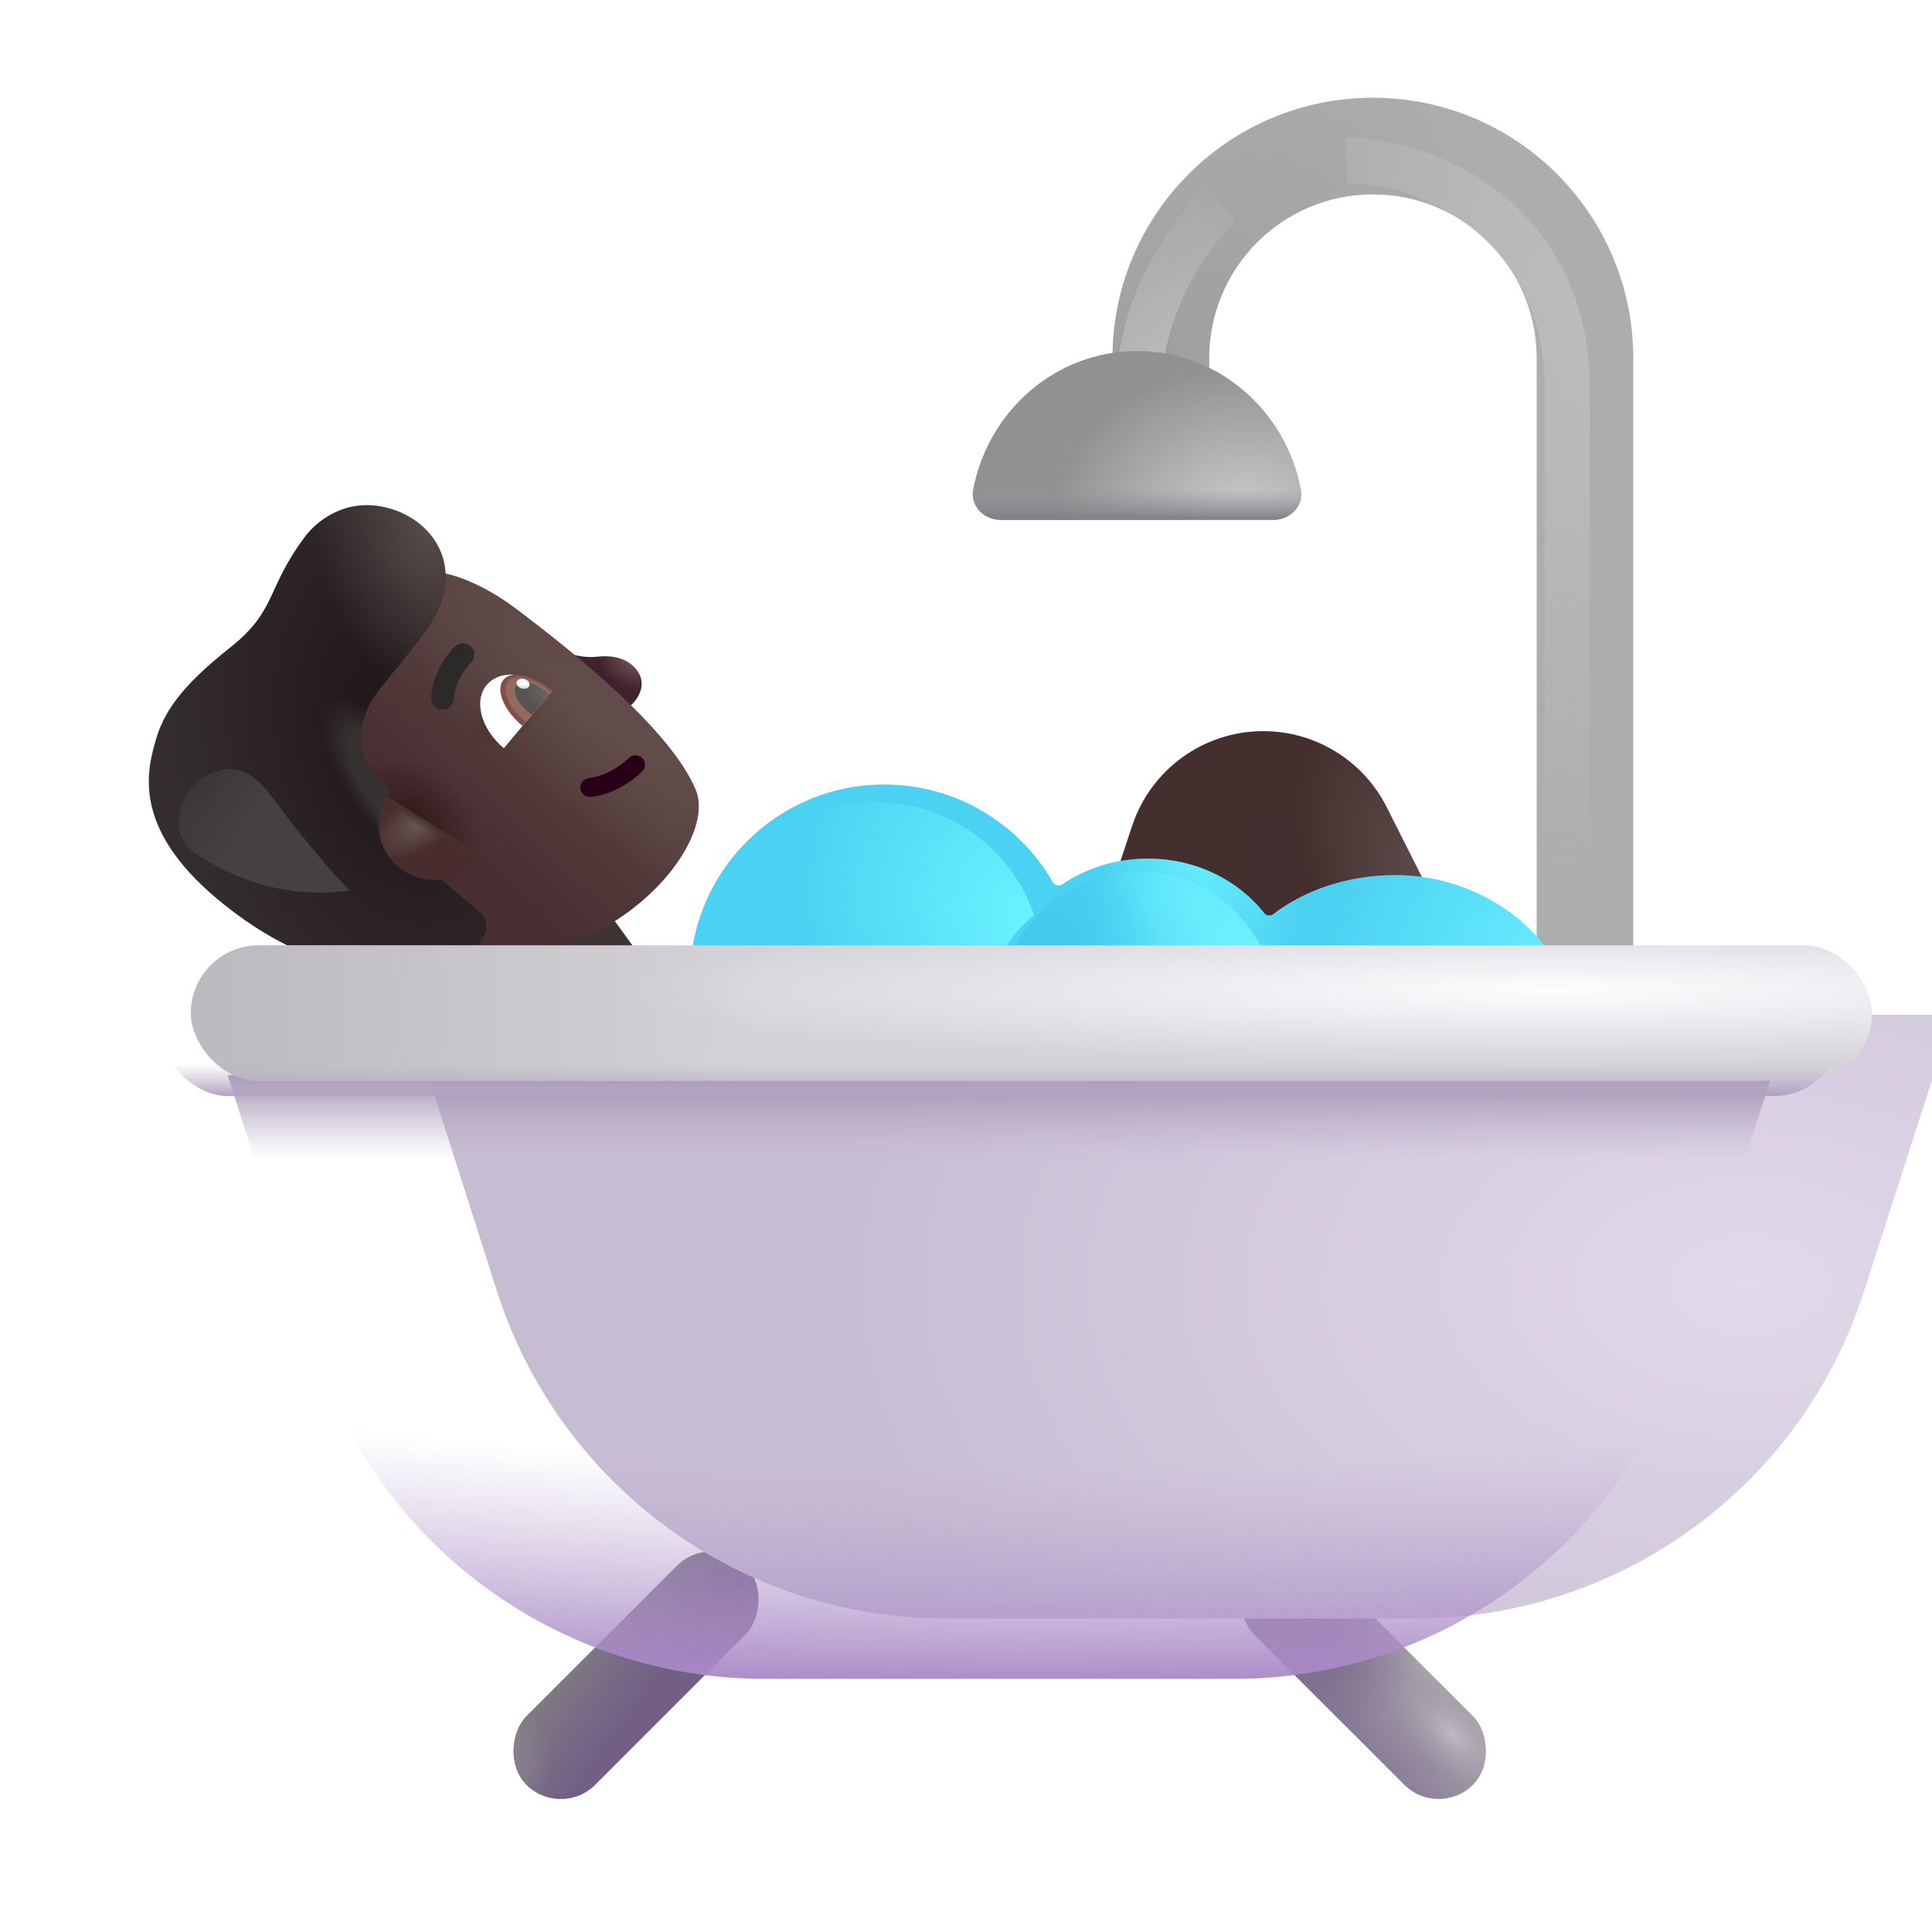 <svg viewBox="0 0 32 32" fill="none" xmlns="http://www.w3.org/2000/svg"><rect x="8.301" y="15.657" width="1.758" height="2.265" transform="rotate(-36.018 8.301 15.657)" fill="#3E3434" /><path d="M9.896 10.877C9.628 10.908 9.352 10.809 9.248 10.756L9.103 10.929L10.185 11.837C10.49 11.741 10.718 11.428 10.594 11.174C10.488 10.957 10.23 10.837 9.896 10.877Z" fill="url(#paint0_radial_3987_24056)" /><g filter="url(#filter0_i_3987_24056)"><path d="M8.788 10.314C7.985 9.704 7.404 9.642 7.197 9.668L4.183 13.26L7.177 15.874C9.919 16.754 12.142 14.282 11.722 13.282C11.303 12.283 9.716 11.02 8.788 10.314Z" fill="url(#paint1_linear_3987_24056)" /><path d="M8.788 10.314C7.985 9.704 7.404 9.642 7.197 9.668L4.183 13.26L7.177 15.874C9.919 16.754 12.142 14.282 11.722 13.282C11.303 12.283 9.716 11.02 8.788 10.314Z" fill="url(#paint2_radial_3987_24056)" /><path d="M8.788 10.314C7.985 9.704 7.404 9.642 7.197 9.668L4.183 13.26L7.177 15.874C9.919 16.754 12.142 14.282 11.722 13.282C11.303 12.283 9.716 11.02 8.788 10.314Z" fill="url(#paint3_radial_3987_24056)" /><path d="M8.788 10.314C7.985 9.704 7.404 9.642 7.197 9.668L4.183 13.26L7.177 15.874C9.919 16.754 12.142 14.282 11.722 13.282C11.303 12.283 9.716 11.02 8.788 10.314Z" fill="url(#paint4_radial_3987_24056)" /></g><g filter="url(#filter1_i_3987_24056)"><path d="M6.402 8.559C5.741 8.394 5.261 8.76 5.051 9.04C4.402 9.904 4.593 10.257 3.811 10.876C2.985 11.53 2.705 11.959 2.575 12.426L2.572 12.435C2.444 12.896 2.178 13.848 3.59 15.033C4.89 16.124 5.966 16.236 6.4 16.218L6.379 16.276C6.272 16.566 6.432 16.857 6.723 16.963C6.97 17.054 7.282 16.905 7.488 16.562C7.725 16.17 7.891 15.876 8.019 15.643C8.09 15.512 8.059 15.349 7.945 15.254L6.874 14.355C6.423 13.977 6.421 13.433 6.458 13.225C6.005 12.819 5.91 12.496 5.993 12.168C6.13 11.626 6.323 11.583 7.041 10.614C7.764 9.638 7.228 8.766 6.402 8.559Z" fill="url(#paint5_radial_3987_24056)" /><path d="M6.402 8.559C5.741 8.394 5.261 8.76 5.051 9.04C4.402 9.904 4.593 10.257 3.811 10.876C2.985 11.53 2.705 11.959 2.575 12.426L2.572 12.435C2.444 12.896 2.178 13.848 3.59 15.033C4.89 16.124 5.966 16.236 6.4 16.218L6.379 16.276C6.272 16.566 6.432 16.857 6.723 16.963C6.97 17.054 7.282 16.905 7.488 16.562C7.725 16.17 7.891 15.876 8.019 15.643C8.09 15.512 8.059 15.349 7.945 15.254L6.874 14.355C6.423 13.977 6.421 13.433 6.458 13.225C6.005 12.819 5.91 12.496 5.993 12.168C6.13 11.626 6.323 11.583 7.041 10.614C7.764 9.638 7.228 8.766 6.402 8.559Z" fill="url(#paint6_radial_3987_24056)" /><path d="M6.402 8.559C5.741 8.394 5.261 8.76 5.051 9.04C4.402 9.904 4.593 10.257 3.811 10.876C2.985 11.53 2.705 11.959 2.575 12.426L2.572 12.435C2.444 12.896 2.178 13.848 3.59 15.033C4.89 16.124 5.966 16.236 6.4 16.218L6.379 16.276C6.272 16.566 6.432 16.857 6.723 16.963C6.97 17.054 7.282 16.905 7.488 16.562C7.725 16.17 7.891 15.876 8.019 15.643C8.09 15.512 8.059 15.349 7.945 15.254L6.874 14.355C6.423 13.977 6.421 13.433 6.458 13.225C6.005 12.819 5.91 12.496 5.993 12.168C6.13 11.626 6.323 11.583 7.041 10.614C7.764 9.638 7.228 8.766 6.402 8.559Z" fill="url(#paint7_radial_3987_24056)" /><path d="M6.402 8.559C5.741 8.394 5.261 8.76 5.051 9.04C4.402 9.904 4.593 10.257 3.811 10.876C2.985 11.53 2.705 11.959 2.575 12.426L2.572 12.435C2.444 12.896 2.178 13.848 3.59 15.033C4.89 16.124 5.966 16.236 6.4 16.218L6.379 16.276C6.272 16.566 6.432 16.857 6.723 16.963C6.97 17.054 7.282 16.905 7.488 16.562C7.725 16.17 7.891 15.876 8.019 15.643C8.09 15.512 8.059 15.349 7.945 15.254L6.874 14.355C6.423 13.977 6.421 13.433 6.458 13.225C6.005 12.819 5.91 12.496 5.993 12.168C6.13 11.626 6.323 11.583 7.041 10.614C7.764 9.638 7.228 8.766 6.402 8.559Z" fill="url(#paint8_radial_3987_24056)" /></g><path d="M7.95 14.154L6.404 13.184C6.171 13.563 6.245 14.065 6.596 14.359C6.982 14.683 7.558 14.633 7.882 14.246C7.907 14.217 7.929 14.186 7.95 14.154Z" fill="url(#paint9_radial_3987_24056)" /><path d="M7.95 14.154L6.404 13.184C6.171 13.563 6.245 14.065 6.596 14.359C6.982 14.683 7.558 14.633 7.882 14.246C7.907 14.217 7.929 14.186 7.95 14.154Z" fill="url(#paint10_linear_3987_24056)" /><path fill-rule="evenodd" clip-rule="evenodd" d="M9.612 13.059C9.621 13.145 9.698 13.208 9.784 13.2C10.201 13.159 10.537 12.876 10.636 12.78C10.698 12.72 10.7 12.62 10.639 12.558C10.579 12.496 10.479 12.494 10.417 12.555C10.332 12.637 10.062 12.857 9.754 12.887C9.667 12.896 9.604 12.973 9.612 13.059Z" fill="#280017" /><g filter="url(#filter2_i_3987_24056)"><path fill-rule="evenodd" clip-rule="evenodd" d="M7.735 11.102C7.796 10.989 7.864 10.909 7.895 10.88C7.971 10.81 7.975 10.69 7.904 10.614C7.834 10.538 7.714 10.533 7.638 10.604C7.572 10.665 7.482 10.779 7.404 10.921C7.326 11.064 7.254 11.249 7.241 11.453C7.235 11.557 7.314 11.647 7.417 11.653C7.521 11.659 7.611 11.58 7.617 11.476C7.625 11.344 7.673 11.213 7.735 11.102Z" fill="#2C2929" /></g><path d="M9.143 11.442L8.345 12.393C7.968 12.077 7.841 11.608 8.062 11.345C8.282 11.082 8.766 11.126 9.143 11.442Z" fill="white" /><path d="M8.654 12.025L8.65 12.021C8.342 11.763 8.203 11.421 8.339 11.258C8.476 11.095 8.837 11.173 9.145 11.431L9.149 11.434L8.654 12.025Z" fill="url(#paint11_radial_3987_24056)" /><path d="M8.811 11.837C8.787 11.821 8.762 11.802 8.738 11.782C8.56 11.633 8.479 11.435 8.557 11.342C8.635 11.249 8.844 11.294 9.022 11.444C9.046 11.464 9.068 11.485 9.088 11.506L8.811 11.837Z" fill="url(#paint12_radial_3987_24056)" /><ellipse rx="0.081" ry="0.11" transform="matrix(-0.265 0.964 0.964 0.265 8.664 11.326)" fill="url(#paint13_linear_3987_24056)" /><g filter="url(#filter3_f_3987_24056)"><path d="M4.549 13.257C5.035 13.92 5.547 14.5 5.789 14.752C4.723 14.893 3.848 14.549 3.238 14.134C2.718 13.78 2.974 12.969 3.573 12.777C4.006 12.637 4.28 12.891 4.549 13.257Z" fill="url(#paint14_linear_3987_24056)" /></g><g filter="url(#filter4_i_3987_24056)"><path d="M18.502 13.578C18.812 12.642 19.687 12.01 20.674 12.01C21.538 12.01 22.329 12.497 22.717 13.269L24.529 16.869H17.412L18.502 13.578Z" fill="url(#paint15_radial_3987_24056)" /><path d="M18.502 13.578C18.812 12.642 19.687 12.01 20.674 12.01C21.538 12.01 22.329 12.497 22.717 13.269L24.529 16.869H17.412L18.502 13.578Z" fill="url(#paint16_radial_3987_24056)" /></g><g filter="url(#filter5_i_3987_24056)"><path d="M24.952 6.182V17.119H26.552V6.182C26.552 3.8 24.622 1.869 22.24 1.869C19.858 1.869 17.927 3.8 17.927 6.182V7.213H19.527V6.182C19.527 4.684 20.742 3.469 22.24 3.469C23.738 3.469 24.952 4.684 24.952 6.182Z" fill="#ADADAD" /><path d="M24.952 6.182V17.119H26.552V6.182C26.552 3.8 24.622 1.869 22.24 1.869C19.858 1.869 17.927 3.8 17.927 6.182V7.213H19.527V6.182C19.527 4.684 20.742 3.469 22.24 3.469C23.738 3.469 24.952 4.684 24.952 6.182Z" fill="url(#paint17_radial_3987_24056)" /></g><g filter="url(#filter6_i_3987_24056)"><path d="M14.396 19.432C15.531 19.432 16.528 18.844 17.102 17.957C17.53 18.338 18.115 18.572 18.759 18.572C19.419 18.572 20.015 18.327 20.446 17.931C20.957 18.547 21.848 18.955 22.861 18.955C24.446 18.955 25.732 17.956 25.732 16.725C25.732 15.674 24.446 14.494 22.861 14.494C22.072 14.494 21.357 14.742 20.838 15.142C20.792 15.178 20.725 15.169 20.689 15.123C20.257 14.576 19.554 14.221 18.759 14.221C18.228 14.221 17.738 14.38 17.342 14.649C17.291 14.683 17.221 14.667 17.19 14.614C16.635 13.646 15.592 12.994 14.396 12.994C12.618 12.994 11.177 14.435 11.177 16.213C11.177 17.991 12.618 19.432 14.396 19.432Z" fill="#4BD1F1" /><path d="M14.396 19.432C15.531 19.432 16.528 18.844 17.102 17.957C17.53 18.338 18.115 18.572 18.759 18.572C19.419 18.572 20.015 18.327 20.446 17.931C20.957 18.547 21.848 18.955 22.861 18.955C24.446 18.955 25.732 17.956 25.732 16.725C25.732 15.674 24.446 14.494 22.861 14.494C22.072 14.494 21.357 14.742 20.838 15.142C20.792 15.178 20.725 15.169 20.689 15.123C20.257 14.576 19.554 14.221 18.759 14.221C18.228 14.221 17.738 14.38 17.342 14.649C17.291 14.683 17.221 14.667 17.19 14.614C16.635 13.646 15.592 12.994 14.396 12.994C12.618 12.994 11.177 14.435 11.177 16.213C11.177 17.991 12.618 19.432 14.396 19.432Z" fill="url(#paint18_radial_3987_24056)" /><path d="M14.396 19.432C15.531 19.432 16.528 18.844 17.102 17.957C17.53 18.338 18.115 18.572 18.759 18.572C19.419 18.572 20.015 18.327 20.446 17.931C20.957 18.547 21.848 18.955 22.861 18.955C24.446 18.955 25.732 17.956 25.732 16.725C25.732 15.674 24.446 14.494 22.861 14.494C22.072 14.494 21.357 14.742 20.838 15.142C20.792 15.178 20.725 15.169 20.689 15.123C20.257 14.576 19.554 14.221 18.759 14.221C18.228 14.221 17.738 14.38 17.342 14.649C17.291 14.683 17.221 14.667 17.19 14.614C16.635 13.646 15.592 12.994 14.396 12.994C12.618 12.994 11.177 14.435 11.177 16.213C11.177 17.991 12.618 19.432 14.396 19.432Z" fill="url(#paint19_radial_3987_24056)" /></g><g filter="url(#filter7_f_3987_24056)"><circle cx="18.851" cy="16.73" r="2.291" fill="url(#paint20_radial_3987_24056)" /><circle cx="18.851" cy="16.73" r="2.291" fill="url(#paint21_radial_3987_24056)" /></g><g filter="url(#filter8_f_3987_24056)"><path fill-rule="evenodd" clip-rule="evenodd" d="M17.128 15.157C16.652 15.547 16.331 16.124 16.282 16.785C16.251 17.199 16.331 17.596 16.497 17.946C15.951 18.508 15.17 18.833 14.328 18.771C12.817 18.659 11.683 17.345 11.794 15.834C11.905 14.324 13.22 13.19 14.731 13.301C15.864 13.384 16.785 14.145 17.128 15.157Z" fill="url(#paint22_radial_3987_24056)" /></g><rect width="1.608" height="5.132" rx="0.804" transform="matrix(-0.707 0.707 0.707 0.707 21.337 25.365)" fill="url(#paint23_linear_3987_24056)" /><rect width="1.608" height="5.132" rx="0.804" transform="matrix(-0.707 0.707 0.707 0.707 21.337 25.365)" fill="url(#paint24_radial_3987_24056)" /><rect width="1.608" height="5.132" rx="0.804" transform="matrix(-0.707 0.707 0.707 0.707 21.337 25.365)" fill="url(#paint25_radial_3987_24056)" /><rect x="11.782" y="25.365" width="1.608" height="5.132" rx="0.804" transform="rotate(45 11.782 25.365)" fill="#735F86" /><rect x="11.782" y="25.365" width="1.608" height="5.132" rx="0.804" transform="rotate(45 11.782 25.365)" fill="url(#paint26_linear_3987_24056)" /><rect x="11.782" y="25.365" width="1.608" height="5.132" rx="0.804" transform="rotate(45 11.782 25.365)" fill="url(#paint27_radial_3987_24056)" /><g filter="url(#filter9_i_3987_24056)"><path d="M5.227 22.375L3.771 17.807H29.349L27.872 22.396C26.834 25.621 23.834 27.807 20.447 27.807H12.659C9.264 27.807 6.259 25.61 5.227 22.375Z" fill="url(#paint28_radial_3987_24056)" /></g><path d="M5.227 22.375L3.771 17.807H29.349L27.872 22.396C26.834 25.621 23.834 27.807 20.447 27.807H12.659C9.264 27.807 6.259 25.61 5.227 22.375Z" fill="url(#paint29_radial_3987_24056)" /><path d="M5.227 22.375L3.771 17.807H29.349L27.872 22.396C26.834 25.621 23.834 27.807 20.447 27.807H12.659C9.264 27.807 6.259 25.61 5.227 22.375Z" fill="url(#paint30_linear_3987_24056)" /><g filter="url(#filter10_i_3987_24056)"><rect x="2.662" y="15.908" width="27.844" height="2.246" rx="1.123" fill="url(#paint31_radial_3987_24056)" /><rect x="2.662" y="15.908" width="27.844" height="2.246" rx="1.123" fill="url(#paint32_linear_3987_24056)" /></g><rect x="2.662" y="15.908" width="27.844" height="2.246" rx="1.123" fill="url(#paint33_linear_3987_24056)" /><g filter="url(#filter11_f_3987_24056)"><path d="M22.302 2.666C23.521 2.614 25.959 3.607 25.959 6.432C25.959 9.257 25.959 13.63 25.959 15.807" stroke="url(#paint34_radial_3987_24056)" stroke-width="0.75" /></g><g filter="url(#filter12_f_3987_24056)"><path d="M20.226 3.385C19.768 3.791 18.851 4.997 18.851 6.572" stroke="url(#paint35_radial_3987_24056)" stroke-width="0.75" /></g><path d="M21.091 8.611C21.371 8.611 21.6 8.381 21.548 8.107C21.298 6.8 20.178 5.814 18.834 5.814C17.489 5.814 16.369 6.8 16.119 8.107C16.067 8.381 16.297 8.611 16.576 8.611H21.091Z" fill="url(#paint36_radial_3987_24056)" /><path d="M21.091 8.611C21.371 8.611 21.6 8.381 21.548 8.107C21.298 6.8 20.178 5.814 18.834 5.814C17.489 5.814 16.369 6.8 16.119 8.107C16.067 8.381 16.297 8.611 16.576 8.611H21.091Z" fill="url(#paint37_linear_3987_24056)" /><defs><filter id="filter0_i_3987_24056" x="3.983" y="9.463" width="7.79" height="6.597" filterUnits="userSpaceOnUse" color-interpolation-filters="sRGB"><feFlood flood-opacity="0" result="BackgroundImageFix" /><feBlend mode="normal" in="SourceGraphic" in2="BackgroundImageFix" result="shape" /><feColorMatrix in="SourceAlpha" type="matrix" values="0 0 0 0 0 0 0 0 0 0 0 0 0 0 0 0 0 0 127 0" result="hardAlpha" /><feOffset dx="-0.2" dy="-0.2" /><feGaussianBlur stdDeviation="0.5" /><feComposite in2="hardAlpha" operator="arithmetic" k2="-1" k3="1" /><feColorMatrix type="matrix" values="0 0 0 0 0.361 0 0 0 0 0.173 0 0 0 0 0.125 0 0 0 1 0" /><feBlend mode="normal" in2="shape" result="effect1_innerShadow_3987_24056" /></filter><filter id="filter1_i_3987_24056" x="2.465" y="8.368" width="5.592" height="8.622" filterUnits="userSpaceOnUse" color-interpolation-filters="sRGB"><feFlood flood-opacity="0" result="BackgroundImageFix" /><feBlend mode="normal" in="SourceGraphic" in2="BackgroundImageFix" result="shape" /><feColorMatrix in="SourceAlpha" type="matrix" values="0 0 0 0 0 0 0 0 0 0 0 0 0 0 0 0 0 0 127 0" result="hardAlpha" /><feOffset dy="-0.15" /><feGaussianBlur stdDeviation="0.15" /><feComposite in2="hardAlpha" operator="arithmetic" k2="-1" k3="1" /><feColorMatrix type="matrix" values="0 0 0 0 0.149 0 0 0 0 0.102 0 0 0 0 0.11 0 0 0 1 0" /><feBlend mode="normal" in2="shape" result="effect1_innerShadow_3987_24056" /></filter><filter id="filter2_i_3987_24056" x="7.141" y="10.554" width="0.814" height="1.199" filterUnits="userSpaceOnUse" color-interpolation-filters="sRGB"><feFlood flood-opacity="0" result="BackgroundImageFix" /><feBlend mode="normal" in="SourceGraphic" in2="BackgroundImageFix" result="shape" /><feColorMatrix in="SourceAlpha" type="matrix" values="0 0 0 0 0 0 0 0 0 0 0 0 0 0 0 0 0 0 127 0" result="hardAlpha" /><feOffset dx="-0.1" dy="0.1" /><feGaussianBlur stdDeviation="0.1" /><feComposite in2="hardAlpha" operator="arithmetic" k2="-1" k3="1" /><feColorMatrix type="matrix" values="0 0 0 0 0.067 0 0 0 0 0.063 0 0 0 0 0.063 0 0 0 1 0" /><feBlend mode="normal" in2="shape" result="effect1_innerShadow_3987_24056" /></filter><filter id="filter3_f_3987_24056" x="2.457" y="12.238" width="3.831" height="3.046" filterUnits="userSpaceOnUse" color-interpolation-filters="sRGB"><feFlood flood-opacity="0" result="BackgroundImageFix" /><feBlend mode="normal" in="SourceGraphic" in2="BackgroundImageFix" result="shape" /><feGaussianBlur stdDeviation="0.25" result="effect1_foregroundBlur_3987_24056" /></filter><filter id="filter4_i_3987_24056" x="17.412" y="12.01" width="7.367" height="4.959" filterUnits="userSpaceOnUse" color-interpolation-filters="sRGB"><feFlood flood-opacity="0" result="BackgroundImageFix" /><feBlend mode="normal" in="SourceGraphic" in2="BackgroundImageFix" result="shape" /><feColorMatrix in="SourceAlpha" type="matrix" values="0 0 0 0 0 0 0 0 0 0 0 0 0 0 0 0 0 0 127 0" result="hardAlpha" /><feOffset dx="0.25" dy="0.1" /><feGaussianBlur stdDeviation="0.4" /><feComposite in2="hardAlpha" operator="arithmetic" k2="-1" k3="1" /><feColorMatrix type="matrix" values="0 0 0 0 0.267 0 0 0 0 0.216 0 0 0 0 0.208 0 0 0 1 0" /><feBlend mode="normal" in2="shape" result="effect1_innerShadow_3987_24056" /></filter><filter id="filter5_i_3987_24056" x="17.927" y="1.619" width="9.125" height="15.5" filterUnits="userSpaceOnUse" color-interpolation-filters="sRGB"><feFlood flood-opacity="0" result="BackgroundImageFix" /><feBlend mode="normal" in="SourceGraphic" in2="BackgroundImageFix" result="shape" /><feColorMatrix in="SourceAlpha" type="matrix" values="0 0 0 0 0 0 0 0 0 0 0 0 0 0 0 0 0 0 127 0" result="hardAlpha" /><feOffset dx="0.5" dy="-0.25" /><feGaussianBlur stdDeviation="0.375" /><feComposite in2="hardAlpha" operator="arithmetic" k2="-1" k3="1" /><feColorMatrix type="matrix" values="0 0 0 0 0.51 0 0 0 0 0.502 0 0 0 0 0.498 0 0 0 1 0" /><feBlend mode="normal" in2="shape" result="effect1_innerShadow_3987_24056" /></filter><filter id="filter6_i_3987_24056" x="11.177" y="12.994" width="14.805" height="6.438" filterUnits="userSpaceOnUse" color-interpolation-filters="sRGB"><feFlood flood-opacity="0" result="BackgroundImageFix" /><feBlend mode="normal" in="SourceGraphic" in2="BackgroundImageFix" result="shape" /><feColorMatrix in="SourceAlpha" type="matrix" values="0 0 0 0 0 0 0 0 0 0 0 0 0 0 0 0 0 0 127 0" result="hardAlpha" /><feOffset dx="0.25" /><feGaussianBlur stdDeviation="0.5" /><feComposite in2="hardAlpha" operator="arithmetic" k2="-1" k3="1" /><feColorMatrix type="matrix" values="0 0 0 0 0.416 0 0 0 0 0.678 0 0 0 0 0.749 0 0 0 1 0" /><feBlend mode="normal" in2="shape" result="effect1_innerShadow_3987_24056" /></filter><filter id="filter7_f_3987_24056" x="16.06" y="13.94" width="5.582" height="5.582" filterUnits="userSpaceOnUse" color-interpolation-filters="sRGB"><feFlood flood-opacity="0" result="BackgroundImageFix" /><feBlend mode="normal" in="SourceGraphic" in2="BackgroundImageFix" result="shape" /><feGaussianBlur stdDeviation="0.25" result="effect1_foregroundBlur_3987_24056" /></filter><filter id="filter8_f_3987_24056" x="11.287" y="12.793" width="6.341" height="6.485" filterUnits="userSpaceOnUse" color-interpolation-filters="sRGB"><feFlood flood-opacity="0" result="BackgroundImageFix" /><feBlend mode="normal" in="SourceGraphic" in2="BackgroundImageFix" result="shape" /><feGaussianBlur stdDeviation="0.25" result="effect1_foregroundBlur_3987_24056" /></filter><filter id="filter9_i_3987_24056" x="3.771" y="16.807" width="28.578" height="11" filterUnits="userSpaceOnUse" color-interpolation-filters="sRGB"><feFlood flood-opacity="0" result="BackgroundImageFix" /><feBlend mode="normal" in="SourceGraphic" in2="BackgroundImageFix" result="shape" /><feColorMatrix in="SourceAlpha" type="matrix" values="0 0 0 0 0 0 0 0 0 0 0 0 0 0 0 0 0 0 127 0" result="hardAlpha" /><feOffset dx="3" dy="-1" /><feGaussianBlur stdDeviation="2" /><feComposite in2="hardAlpha" operator="arithmetic" k2="-1" k3="1" /><feColorMatrix type="matrix" values="0 0 0 0 0.678 0 0 0 0 0.655 0 0 0 0 0.71 0 0 0 1 0" /><feBlend mode="normal" in2="shape" result="effect1_innerShadow_3987_24056" /></filter><filter id="filter10_i_3987_24056" x="2.662" y="15.658" width="28.344" height="2.496" filterUnits="userSpaceOnUse" color-interpolation-filters="sRGB"><feFlood flood-opacity="0" result="BackgroundImageFix" /><feBlend mode="normal" in="SourceGraphic" in2="BackgroundImageFix" result="shape" /><feColorMatrix in="SourceAlpha" type="matrix" values="0 0 0 0 0 0 0 0 0 0 0 0 0 0 0 0 0 0 127 0" result="hardAlpha" /><feOffset dx="0.5" dy="-0.25" /><feGaussianBlur stdDeviation="0.5" /><feComposite in2="hardAlpha" operator="arithmetic" k2="-1" k3="1" /><feColorMatrix type="matrix" values="0 0 0 0 0.706 0 0 0 0 0.698 0 0 0 0 0.706 0 0 0 1 0" /><feBlend mode="normal" in2="shape" result="effect1_innerShadow_3987_24056" /></filter><filter id="filter11_f_3987_24056" x="21.786" y="1.789" width="5.047" height="14.518" filterUnits="userSpaceOnUse" color-interpolation-filters="sRGB"><feFlood flood-opacity="0" result="BackgroundImageFix" /><feBlend mode="normal" in="SourceGraphic" in2="BackgroundImageFix" result="shape" /><feGaussianBlur stdDeviation="0.25" result="effect1_foregroundBlur_3987_24056" /></filter><filter id="filter12_f_3987_24056" x="17.976" y="2.604" width="2.999" height="4.468" filterUnits="userSpaceOnUse" color-interpolation-filters="sRGB"><feFlood flood-opacity="0" result="BackgroundImageFix" /><feBlend mode="normal" in="SourceGraphic" in2="BackgroundImageFix" result="shape" /><feGaussianBlur stdDeviation="0.25" result="effect1_foregroundBlur_3987_24056" /></filter><radialGradient id="paint0_radial_3987_24056" cx="0" cy="0" r="1" gradientUnits="userSpaceOnUse" gradientTransform="translate(10.552 10.95) rotate(101.587) scale(0.681 0.961)"><stop offset="0.101" stop-color="#68534F" /><stop offset="0.684" stop-color="#41212E" /></radialGradient><linearGradient id="paint1_linear_3987_24056" x1="7.885" y1="14.204" x2="10.361" y2="11.589" gradientUnits="userSpaceOnUse"><stop stop-color="#492F32" /><stop offset="1" stop-color="#5B4542" /></linearGradient><radialGradient id="paint2_radial_3987_24056" cx="0" cy="0" r="1" gradientUnits="userSpaceOnUse" gradientTransform="translate(6.918 13.906) rotate(-53.18) scale(1.062 1.294)"><stop offset="0.156" stop-color="#34191A" /><stop offset="1" stop-color="#34191A" stop-opacity="0" /></radialGradient><radialGradient id="paint3_radial_3987_24056" cx="0" cy="0" r="1" gradientUnits="userSpaceOnUse" gradientTransform="translate(10.4 12.078) rotate(-140) scale(6.516 1.766)"><stop offset="0.163" stop-color="#614C49" /><stop offset="1" stop-color="#614C49" stop-opacity="0" /></radialGradient><radialGradient id="paint4_radial_3987_24056" cx="0" cy="0" r="1" gradientUnits="userSpaceOnUse" gradientTransform="translate(8.633 11.953) rotate(40) scale(0.491 0.765)"><stop offset="0.155" stop-color="#472F2C" /><stop offset="1" stop-color="#472F2C" stop-opacity="0" /></radialGradient><radialGradient id="paint5_radial_3987_24056" cx="0" cy="0" r="1" gradientUnits="userSpaceOnUse" gradientTransform="translate(6.681 12.32) rotate(168.984) scale(3.89 5.913)"><stop offset="0.194" stop-color="#22191D" /><stop offset="1" stop-color="#342D30" /></radialGradient><radialGradient id="paint6_radial_3987_24056" cx="0" cy="0" r="1" gradientUnits="userSpaceOnUse" gradientTransform="translate(7.056 8.917) rotate(166.088) scale(1.866 3.002)"><stop stop-color="#564C49" /><stop offset="1" stop-color="#564C49" stop-opacity="0" /></radialGradient><radialGradient id="paint7_radial_3987_24056" cx="0" cy="0" r="1" gradientUnits="userSpaceOnUse" gradientTransform="translate(6.371 16.268) rotate(-34.168) scale(0.683 0.336)"><stop offset="0.197" stop-color="#464243" /><stop offset="1" stop-color="#464243" stop-opacity="0" /></radialGradient><radialGradient id="paint8_radial_3987_24056" cx="0" cy="0" r="1" gradientUnits="userSpaceOnUse" gradientTransform="translate(6.507 13.205) rotate(143.325) scale(1.15 3.081)"><stop offset="0.353" stop-color="#363131" /><stop offset="0.584" stop-color="#363131" stop-opacity="0" /></radialGradient><radialGradient id="paint9_radial_3987_24056" cx="0" cy="0" r="1" gradientUnits="userSpaceOnUse" gradientTransform="translate(6.987 13.595) rotate(146.189) scale(0.95 0.464)"><stop offset="0.17" stop-color="#635251" /><stop offset="1" stop-color="#482C2E" /></radialGradient><linearGradient id="paint10_linear_3987_24056" x1="7.079" y1="13.615" x2="7.003" y2="13.736" gradientUnits="userSpaceOnUse"><stop stop-color="#48302C" /><stop offset="1" stop-color="#48302C" stop-opacity="0" /></linearGradient><radialGradient id="paint11_radial_3987_24056" cx="0" cy="0" r="1" gradientUnits="userSpaceOnUse" gradientTransform="translate(8.898 11.691) rotate(130) scale(0.343 0.667)"><stop offset="0.895" stop-color="#916A62" /><stop offset="1" stop-color="#824D44" /></radialGradient><radialGradient id="paint12_radial_3987_24056" cx="0" cy="0" r="1" gradientUnits="userSpaceOnUse" gradientTransform="translate(9.054 11.547) rotate(130) scale(0.314 0.68)"><stop stop-color="#666361" /><stop offset="0.812" stop-color="#565352" /></radialGradient><linearGradient id="paint13_linear_3987_24056" x1="-0.009" y1="0.062" x2="0.225" y2="0.139" gradientUnits="userSpaceOnUse"><stop stop-color="white" /><stop offset="1" stop-color="white" stop-opacity="0" /></linearGradient><linearGradient id="paint14_linear_3987_24056" x1="5.335" y1="14.574" x2="2.187" y2="12.661" gradientUnits="userSpaceOnUse"><stop offset="0.421" stop-color="#454143" /><stop offset="1" stop-color="#454143" stop-opacity="0" /></linearGradient><radialGradient id="paint15_radial_3987_24056" cx="0" cy="0" r="1" gradientUnits="userSpaceOnUse" gradientTransform="translate(20.802 15.15) rotate(-90) scale(2.094 0.58)"><stop offset="0.41" stop-color="#402E31" /><stop offset="1" stop-color="#452F2E" /></radialGradient><radialGradient id="paint16_radial_3987_24056" cx="0" cy="0" r="1" gradientUnits="userSpaceOnUse" gradientTransform="translate(23.521 14.713) rotate(-115.866) scale(3.438 1.86)"><stop stop-color="#5E4F4E" /><stop offset="1" stop-color="#5E4F4E" stop-opacity="0" /></radialGradient><radialGradient id="paint17_radial_3987_24056" cx="0" cy="0" r="1" gradientUnits="userSpaceOnUse" gradientTransform="translate(18.646 6.213) rotate(-45.372) scale(6.806 3.849)"><stop stop-color="#A09FA0" /><stop offset="1" stop-color="#A09FA0" stop-opacity="0" /></radialGradient><radialGradient id="paint18_radial_3987_24056" cx="0" cy="0" r="1" gradientUnits="userSpaceOnUse" gradientTransform="translate(25.271 15.963) rotate(-150.994) scale(3.609 4.343)"><stop stop-color="#66EBFF" /><stop offset="1" stop-color="#66EBFF" stop-opacity="0" /></radialGradient><radialGradient id="paint19_radial_3987_24056" cx="0" cy="0" r="1" gradientUnits="userSpaceOnUse" gradientTransform="translate(19.49 13.838) rotate(67.964) scale(2.832 1.602)"><stop stop-color="#6AF0FF" /><stop offset="1" stop-color="#6AF0FF" stop-opacity="0" /></radialGradient><radialGradient id="paint20_radial_3987_24056" cx="0" cy="0" r="1" gradientUnits="userSpaceOnUse" gradientTransform="translate(20.752 15.874) rotate(-126.561) scale(3.19 2.616)"><stop stop-color="#6EF3FF" /><stop offset="1" stop-color="#6EF3FF" stop-opacity="0" /></radialGradient><radialGradient id="paint21_radial_3987_24056" cx="0" cy="0" r="1" gradientUnits="userSpaceOnUse" gradientTransform="translate(16.845 16.405) rotate(-60.751) scale(2.686 2.299)"><stop stop-color="#3DC6EB" /><stop offset="1" stop-color="#3DC6EB" stop-opacity="0" /></radialGradient><radialGradient id="paint22_radial_3987_24056" cx="0" cy="0" r="1" gradientUnits="userSpaceOnUse" gradientTransform="translate(17.124 15.213) rotate(-138.668) scale(4.203 3.666)"><stop stop-color="#6BF3FF" /><stop offset="1" stop-color="#6BF3FF" stop-opacity="0" /></radialGradient><linearGradient id="paint23_linear_3987_24056" x1="1.641" y1="2.961" x2="-0.116" y2="3.171" gradientUnits="userSpaceOnUse"><stop stop-color="#887A96" /><stop offset="1" stop-color="#A9A6AC" /></linearGradient><radialGradient id="paint24_radial_3987_24056" cx="0" cy="0" r="1" gradientUnits="userSpaceOnUse" gradientTransform="translate(0.956 1.724) rotate(79.16) scale(1.586 1.727)"><stop stop-color="#7A6A8B" /><stop offset="1" stop-color="#7A6A8B" stop-opacity="0" /></radialGradient><radialGradient id="paint25_radial_3987_24056" cx="0" cy="0" r="1" gradientUnits="userSpaceOnUse" gradientTransform="translate(0.448 4.309) rotate(-89.442) scale(1.401 0.728)"><stop stop-color="#BEBAC2" /><stop offset="1" stop-color="#968DA0" stop-opacity="0" /></radialGradient><linearGradient id="paint26_linear_3987_24056" x1="11.468" y1="28.867" x2="13.015" y2="28.624" gradientUnits="userSpaceOnUse"><stop stop-color="#807D83" /><stop offset="1" stop-color="#807D83" stop-opacity="0" /></linearGradient><radialGradient id="paint27_radial_3987_24056" cx="0" cy="0" r="1" gradientUnits="userSpaceOnUse" gradientTransform="translate(12.076 30.337) rotate(-47.663) scale(0.673 1.044)"><stop stop-color="#88828E" /><stop offset="1" stop-color="#88828E" stop-opacity="0" /></radialGradient><radialGradient id="paint28_radial_3987_24056" cx="0" cy="0" r="1" gradientUnits="userSpaceOnUse" gradientTransform="translate(25.99 22.307) rotate(-179.77) scale(15.563 9.685)"><stop stop-color="#E1DAEA" /><stop offset="1" stop-color="#C7BDD3" /></radialGradient><radialGradient id="paint29_radial_3987_24056" cx="0" cy="0" r="1" gradientUnits="userSpaceOnUse" gradientTransform="translate(17.115 19.369) rotate(90) scale(8.625 39.156)"><stop offset="0.572" stop-color="#BBA9CD" stop-opacity="0" /><stop offset="1" stop-color="#A887C7" /></radialGradient><linearGradient id="paint30_linear_3987_24056" x1="16.56" y1="17.807" x2="16.56" y2="19.213" gradientUnits="userSpaceOnUse"><stop stop-color="#A090B0" /><stop offset="1" stop-color="#BCB0C8" stop-opacity="0" /></linearGradient><radialGradient id="paint31_radial_3987_24056" cx="0" cy="0" r="1" gradientUnits="userSpaceOnUse" gradientTransform="translate(25.24 16.65) rotate(90) scale(1.25 15.496)"><stop stop-color="#FEFCFF" /><stop offset="1" stop-color="#D5D3D8" /></radialGradient><linearGradient id="paint32_linear_3987_24056" x1="2.865" y1="17.244" x2="12.115" y2="17.244" gradientUnits="userSpaceOnUse"><stop stop-color="#BCB9BF" /><stop offset="1" stop-color="#BCB9BF" stop-opacity="0" /></linearGradient><linearGradient id="paint33_linear_3987_24056" x1="17.927" y1="18.154" x2="17.927" y2="17.619" gradientUnits="userSpaceOnUse"><stop stop-color="#B1A1C2" /><stop offset="1" stop-color="#BBB2C3" stop-opacity="0" /></linearGradient><radialGradient id="paint34_radial_3987_24056" cx="0" cy="0" r="1" gradientUnits="userSpaceOnUse" gradientTransform="translate(28.771 3.619) rotate(123.405) scale(12.204 8.573)"><stop offset="0.008" stop-color="#C1C1C2" /><stop offset="1" stop-color="#C1C1C2" stop-opacity="0" /></radialGradient><radialGradient id="paint35_radial_3987_24056" cx="0" cy="0" r="1" gradientUnits="userSpaceOnUse" gradientTransform="translate(19.539 6.572) rotate(-66.985) scale(3.837 2.931)"><stop offset="0.008" stop-color="#C1C1C2" /><stop offset="1" stop-color="#C1C1C2" stop-opacity="0" /></radialGradient><radialGradient id="paint36_radial_3987_24056" cx="0" cy="0" r="1" gradientUnits="userSpaceOnUse" gradientTransform="translate(20.646 8.611) rotate(180) scale(4.534 3.559)"><stop offset="0.145" stop-color="#C1C1C2" /><stop offset="0.717" stop-color="#929192" /></radialGradient><linearGradient id="paint37_linear_3987_24056" x1="19.412" y1="8.611" x2="19.412" y2="8.104" gradientUnits="userSpaceOnUse"><stop stop-color="#807F86" /><stop offset="1" stop-color="#8F9198" stop-opacity="0" /></linearGradient></defs></svg>